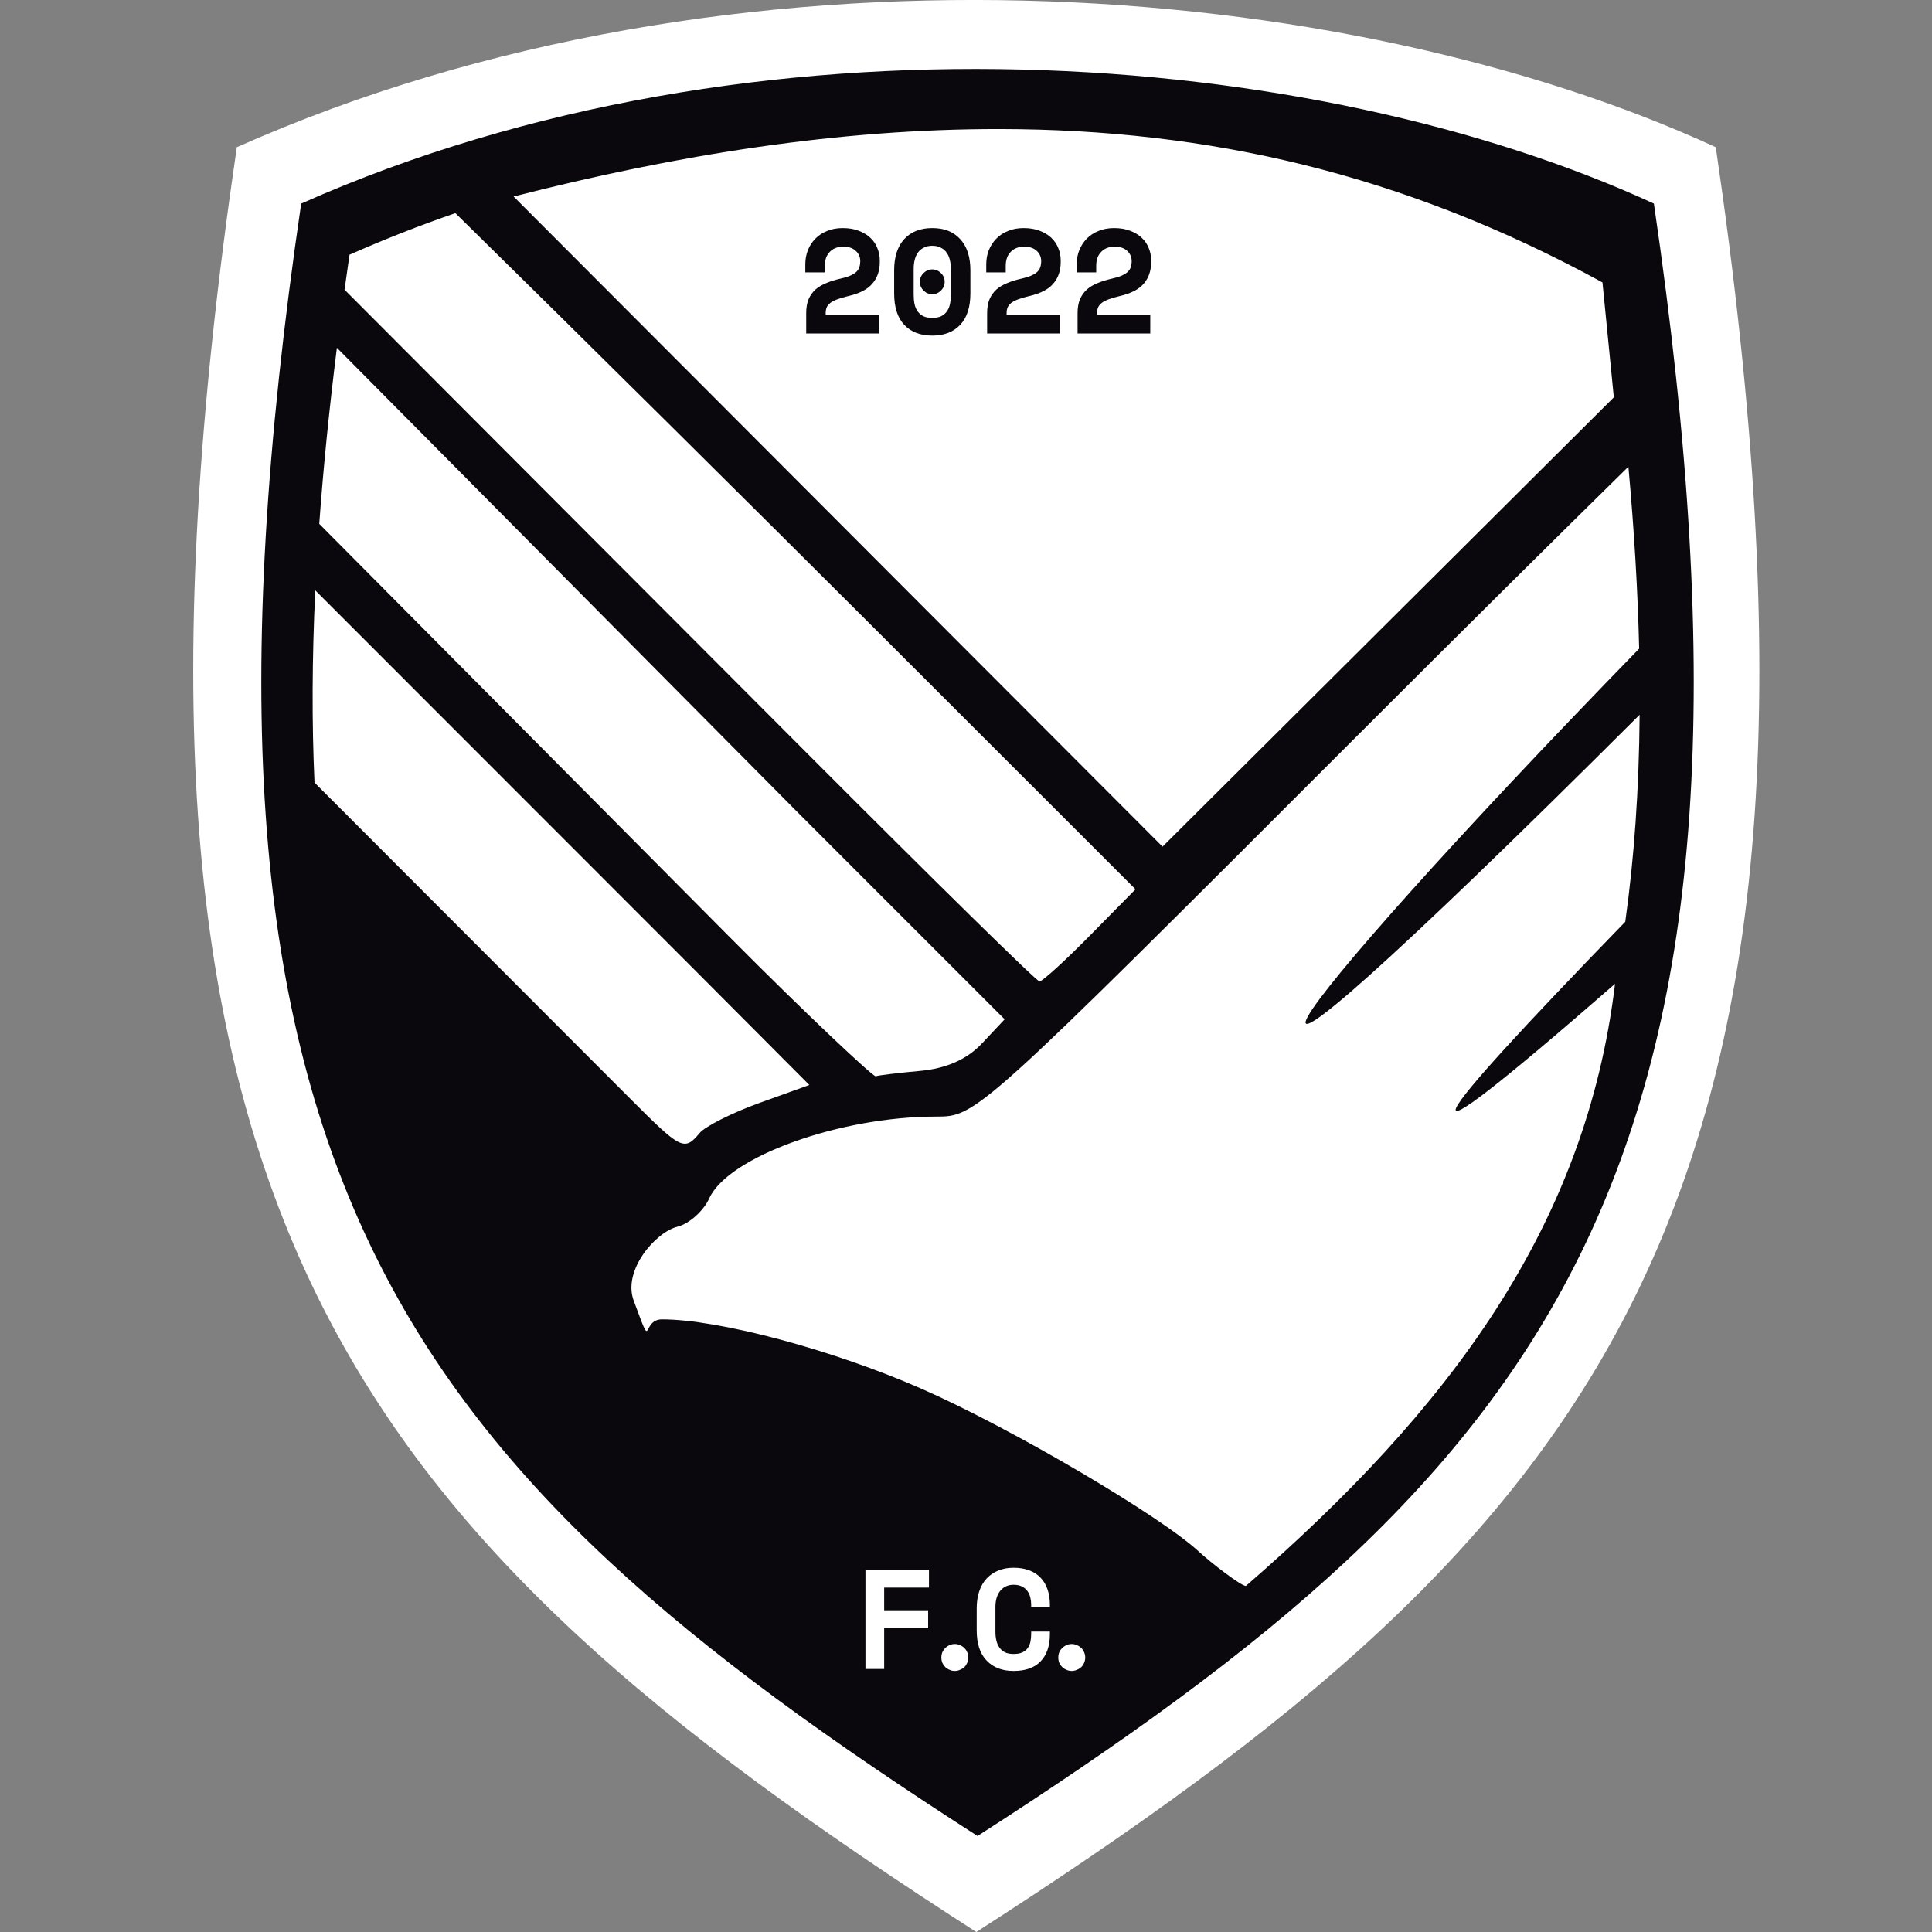 
		<svg width="100%" height="100%" viewBox="0 0 48 48" fill="none" xmlns="http://www.w3.org/2000/svg">
			<rect x="0" y="0" width="48" height="48" fill="#808080" stroke="none"/>
			<path
				d="M5.884 3.657C18.235 -1.833 33.455 -0.565 42.628 3.657C46.49 29.94 39.943 37.918 24.256 48C8.569 37.918 2.021 29.94 5.884 3.657Z"
				fill="#FFFFFF"/>
			<path
				d="M7.483 5.058C18.779 0.037 32.7 1.196 41.09 5.058C44.623 29.097 38.634 36.393 24.286 45.615C9.939 36.393 3.95 29.097 7.483 5.058Z"
				fill="#0A080C"/>
			<path
				d="M11.314 5.295C10.424 5.602 9.546 5.946 8.684 6.328C8.641 6.621 8.6 6.91 8.56 7.198L20.142 18.805C23.2 21.869 25.754 24.383 25.826 24.383C25.898 24.383 26.464 23.867 27.084 23.238L28.211 22.094L21.555 15.441C19.171 13.058 14.402 8.327 11.314 5.295ZM8.37 8.641C8.178 10.175 8.032 11.631 7.932 13.015L18.1 23.253C20.041 25.208 21.702 26.763 21.758 26.74C21.814 26.716 22.305 26.657 22.849 26.607C23.513 26.547 24.024 26.32 24.399 25.921L24.96 25.324L19.752 20.116L8.37 8.641ZM40.457 11.595C38.709 13.311 36.331 15.669 33.735 18.265C24.267 27.736 24.261 27.741 23.253 27.741C20.862 27.741 18.092 28.74 17.622 29.771C17.479 30.086 17.124 30.403 16.834 30.476C16.279 30.615 15.468 31.565 15.743 32.31C16.247 33.676 15.909 32.779 16.447 32.779C17.857 32.779 20.685 33.534 22.883 34.498C25.106 35.473 28.833 37.661 29.792 38.555C30.065 38.809 30.83 39.402 30.954 39.402C35.987 35.033 39.398 30.491 40.125 24.442C34.259 29.562 35.39 28.035 40.379 22.902C40.601 21.319 40.721 19.611 40.736 17.758C27.897 30.568 31.599 25.48 40.724 16.116C40.691 14.694 40.602 13.19 40.457 11.595H40.457ZM7.833 14.667C7.752 16.367 7.746 17.955 7.814 19.443L15.665 27.304C16.914 28.554 17 28.61 17.379 28.153C17.519 27.984 18.191 27.646 18.871 27.401L20.108 26.956L17.386 24.225L7.833 14.667Z"
				fill="#FFFFFF"/>
			<path
				d="M24.854 3.206C20.859 3.199 16.822 3.844 12.76 4.882L28.883 21.035L40.095 9.872L39.813 7.017C34.848 4.302 29.991 3.215 24.854 3.206Z"
				fill="#FFFFFF"/>
			<path
				d="M21.836 7.824V8.286H20.03V7.78C20.03 7.645 20.049 7.53 20.089 7.435C20.13 7.339 20.188 7.259 20.261 7.192C20.337 7.126 20.427 7.073 20.533 7.031C20.638 6.987 20.757 6.95 20.889 6.921C20.987 6.899 21.066 6.874 21.127 6.847C21.191 6.818 21.241 6.786 21.278 6.752C21.314 6.715 21.339 6.676 21.351 6.635C21.366 6.591 21.373 6.542 21.373 6.488C21.373 6.385 21.335 6.299 21.259 6.231C21.186 6.162 21.083 6.128 20.951 6.128C20.812 6.128 20.7 6.171 20.617 6.256C20.534 6.34 20.492 6.456 20.492 6.605V6.767H20.008V6.561C20.008 6.441 20.029 6.327 20.07 6.22C20.114 6.11 20.175 6.014 20.254 5.933C20.334 5.85 20.432 5.785 20.547 5.739C20.662 5.69 20.792 5.666 20.936 5.666C21.091 5.666 21.225 5.689 21.34 5.735C21.455 5.779 21.551 5.838 21.627 5.911C21.705 5.985 21.762 6.071 21.799 6.168C21.838 6.264 21.858 6.363 21.858 6.466V6.51C21.858 6.725 21.797 6.904 21.674 7.046C21.554 7.188 21.357 7.29 21.083 7.354C20.968 7.381 20.873 7.409 20.797 7.438C20.724 7.465 20.666 7.496 20.625 7.53C20.583 7.564 20.553 7.602 20.536 7.644C20.522 7.683 20.514 7.728 20.514 7.78V7.824H21.836Z"
				fill="#0A080C"/>
			<path
				d="M22.854 7.002C22.854 6.918 22.884 6.846 22.945 6.785C23.007 6.724 23.079 6.693 23.162 6.693C23.245 6.693 23.317 6.724 23.378 6.785C23.44 6.846 23.47 6.918 23.47 7.002C23.47 7.085 23.44 7.157 23.378 7.218C23.317 7.279 23.245 7.31 23.162 7.31C23.079 7.31 23.007 7.279 22.945 7.218C22.884 7.157 22.854 7.085 22.854 7.002ZM22.215 6.715C22.215 6.383 22.298 6.124 22.465 5.941C22.633 5.757 22.866 5.666 23.162 5.666C23.458 5.666 23.689 5.757 23.856 5.941C24.025 6.124 24.109 6.383 24.109 6.715V7.288C24.109 7.631 24.025 7.891 23.856 8.07C23.689 8.248 23.458 8.338 23.162 8.338C22.866 8.338 22.633 8.248 22.465 8.07C22.298 7.891 22.215 7.631 22.215 7.288V6.715ZM23.162 7.897C23.25 7.897 23.323 7.884 23.382 7.857C23.441 7.827 23.489 7.787 23.525 7.736C23.562 7.684 23.588 7.623 23.602 7.552C23.617 7.481 23.625 7.403 23.625 7.317V6.686C23.625 6.605 23.616 6.529 23.599 6.458C23.582 6.387 23.555 6.326 23.518 6.275C23.481 6.223 23.434 6.183 23.375 6.154C23.316 6.122 23.245 6.106 23.162 6.106C23.079 6.106 23.008 6.122 22.949 6.154C22.89 6.183 22.843 6.223 22.806 6.275C22.769 6.326 22.742 6.387 22.725 6.458C22.708 6.529 22.7 6.605 22.7 6.686V7.317C22.7 7.403 22.707 7.481 22.721 7.552C22.736 7.623 22.762 7.684 22.799 7.736C22.835 7.787 22.883 7.827 22.942 7.857C23 7.884 23.074 7.897 23.162 7.897Z"
				fill="#0A080C"/>
			<path
				d="M26.331 7.824V8.286H24.525V7.78C24.525 7.645 24.544 7.53 24.584 7.435C24.625 7.339 24.683 7.259 24.756 7.192C24.832 7.126 24.922 7.073 25.028 7.031C25.133 6.987 25.252 6.95 25.384 6.921C25.482 6.899 25.561 6.874 25.622 6.847C25.686 6.818 25.736 6.786 25.773 6.752C25.81 6.715 25.834 6.676 25.846 6.635C25.861 6.591 25.868 6.542 25.868 6.488C25.868 6.385 25.83 6.299 25.755 6.231C25.681 6.162 25.578 6.128 25.446 6.128C25.307 6.128 25.195 6.171 25.112 6.256C25.029 6.34 24.987 6.456 24.987 6.605V6.767H24.503V6.561C24.503 6.441 24.524 6.327 24.565 6.22C24.609 6.11 24.671 6.014 24.749 5.933C24.829 5.85 24.927 5.785 25.042 5.739C25.157 5.69 25.287 5.666 25.431 5.666C25.586 5.666 25.72 5.689 25.835 5.735C25.95 5.779 26.046 5.838 26.122 5.911C26.2 5.985 26.257 6.071 26.294 6.168C26.333 6.264 26.353 6.363 26.353 6.466V6.51C26.353 6.725 26.292 6.904 26.169 7.046C26.049 7.188 25.852 7.29 25.578 7.354C25.463 7.381 25.368 7.409 25.292 7.438C25.219 7.465 25.161 7.496 25.119 7.53C25.078 7.564 25.049 7.602 25.031 7.644C25.017 7.683 25.009 7.728 25.009 7.78V7.824H26.331Z"
				fill="#0A080C"/>
			<path
				d="M28.578 7.824V8.286H26.772V7.78C26.772 7.645 26.792 7.53 26.831 7.435C26.873 7.339 26.93 7.259 27.004 7.192C27.079 7.126 27.17 7.073 27.275 7.031C27.381 6.987 27.499 6.95 27.631 6.921C27.729 6.899 27.809 6.874 27.87 6.847C27.933 6.818 27.984 6.786 28.02 6.752C28.057 6.715 28.082 6.676 28.094 6.635C28.108 6.591 28.116 6.542 28.116 6.488C28.116 6.385 28.078 6.299 28.002 6.231C27.929 6.162 27.826 6.128 27.694 6.128C27.554 6.128 27.443 6.171 27.36 6.256C27.276 6.34 27.235 6.456 27.235 6.605V6.767H26.75V6.561C26.75 6.441 26.771 6.327 26.813 6.22C26.857 6.11 26.918 6.014 26.996 5.933C27.077 5.85 27.175 5.785 27.29 5.739C27.405 5.69 27.535 5.666 27.679 5.666C27.833 5.666 27.968 5.689 28.083 5.735C28.198 5.779 28.293 5.838 28.369 5.911C28.447 5.985 28.505 6.071 28.542 6.168C28.581 6.264 28.6 6.363 28.6 6.466V6.51C28.6 6.725 28.539 6.904 28.417 7.046C28.297 7.188 28.1 7.29 27.826 7.354C27.711 7.381 27.615 7.409 27.54 7.438C27.466 7.465 27.409 7.496 27.367 7.53C27.325 7.564 27.296 7.602 27.279 7.644C27.264 7.683 27.257 7.728 27.257 7.78V7.824H28.578Z"
				fill="#0A080C"/>
			<path
				d="M21.502 38.999H23.08V39.443H21.967V40.007H23.059V40.45H21.967V41.465H21.502V38.999Z"
				fill="#FFFFFF"/>
			<path
				d="M24.057 41.18C24.057 41.227 24.048 41.271 24.029 41.314C24.012 41.353 23.989 41.389 23.959 41.419C23.928 41.447 23.892 41.47 23.849 41.486C23.809 41.505 23.767 41.514 23.723 41.514C23.675 41.514 23.632 41.505 23.592 41.486C23.552 41.47 23.517 41.447 23.486 41.419C23.456 41.389 23.431 41.353 23.413 41.314C23.396 41.271 23.388 41.227 23.388 41.18C23.388 41.133 23.396 41.089 23.413 41.049C23.431 41.007 23.456 40.972 23.486 40.944C23.517 40.913 23.552 40.89 23.592 40.873C23.632 40.854 23.675 40.845 23.723 40.845C23.767 40.845 23.809 40.854 23.849 40.873C23.892 40.89 23.928 40.913 23.959 40.944C23.989 40.972 24.012 41.007 24.029 41.049C24.048 41.089 24.057 41.133 24.057 41.18Z"
				fill="#FFFFFF"/>
			<path
				d="M25.182 41.092C25.271 41.092 25.344 41.079 25.401 41.053C25.459 41.025 25.504 40.988 25.534 40.944C25.567 40.897 25.59 40.844 25.601 40.785C25.613 40.724 25.619 40.662 25.619 40.598V40.535H26.084V40.598C26.084 40.892 26.006 41.119 25.851 41.278C25.699 41.436 25.476 41.514 25.182 41.514C24.9 41.514 24.677 41.429 24.513 41.257C24.348 41.086 24.266 40.836 24.266 40.507V39.957C24.266 39.8 24.287 39.659 24.329 39.535C24.372 39.408 24.433 39.302 24.513 39.217C24.593 39.131 24.689 39.065 24.802 39.02C24.914 38.973 25.041 38.95 25.182 38.95C25.328 38.95 25.457 38.971 25.57 39.013C25.682 39.055 25.776 39.117 25.851 39.196C25.929 39.276 25.986 39.373 26.024 39.485C26.064 39.598 26.084 39.725 26.084 39.866V39.929H25.619V39.866C25.619 39.807 25.612 39.748 25.598 39.69C25.584 39.631 25.56 39.578 25.527 39.531C25.494 39.484 25.45 39.446 25.393 39.418C25.337 39.388 25.267 39.373 25.182 39.373C25.105 39.373 25.038 39.388 24.981 39.418C24.925 39.446 24.878 39.486 24.84 39.538C24.803 39.587 24.775 39.646 24.756 39.714C24.739 39.78 24.731 39.849 24.731 39.922V40.542C24.731 40.622 24.739 40.696 24.756 40.764C24.772 40.83 24.798 40.887 24.833 40.937C24.869 40.986 24.914 41.025 24.971 41.053C25.029 41.079 25.1 41.092 25.182 41.092Z"
				fill="#FFFFFF"/>
			<path
				d="M26.962 41.18C26.962 41.227 26.953 41.271 26.934 41.314C26.918 41.353 26.894 41.389 26.863 41.419C26.833 41.447 26.797 41.47 26.754 41.486C26.714 41.505 26.672 41.514 26.628 41.514C26.581 41.514 26.537 41.505 26.497 41.486C26.457 41.47 26.422 41.447 26.392 41.419C26.361 41.389 26.336 41.353 26.317 41.314C26.301 41.271 26.293 41.227 26.293 41.18C26.293 41.133 26.301 41.089 26.317 41.049C26.336 41.007 26.361 40.972 26.392 40.944C26.422 40.913 26.457 40.89 26.497 40.873C26.537 40.854 26.581 40.845 26.628 40.845C26.672 40.845 26.714 40.854 26.754 40.873C26.797 40.89 26.833 40.913 26.863 40.944C26.894 40.972 26.918 41.007 26.934 41.049C26.953 41.089 26.962 41.133 26.962 41.18Z"
				fill="#FFFFFF"/>
		</svg>
	